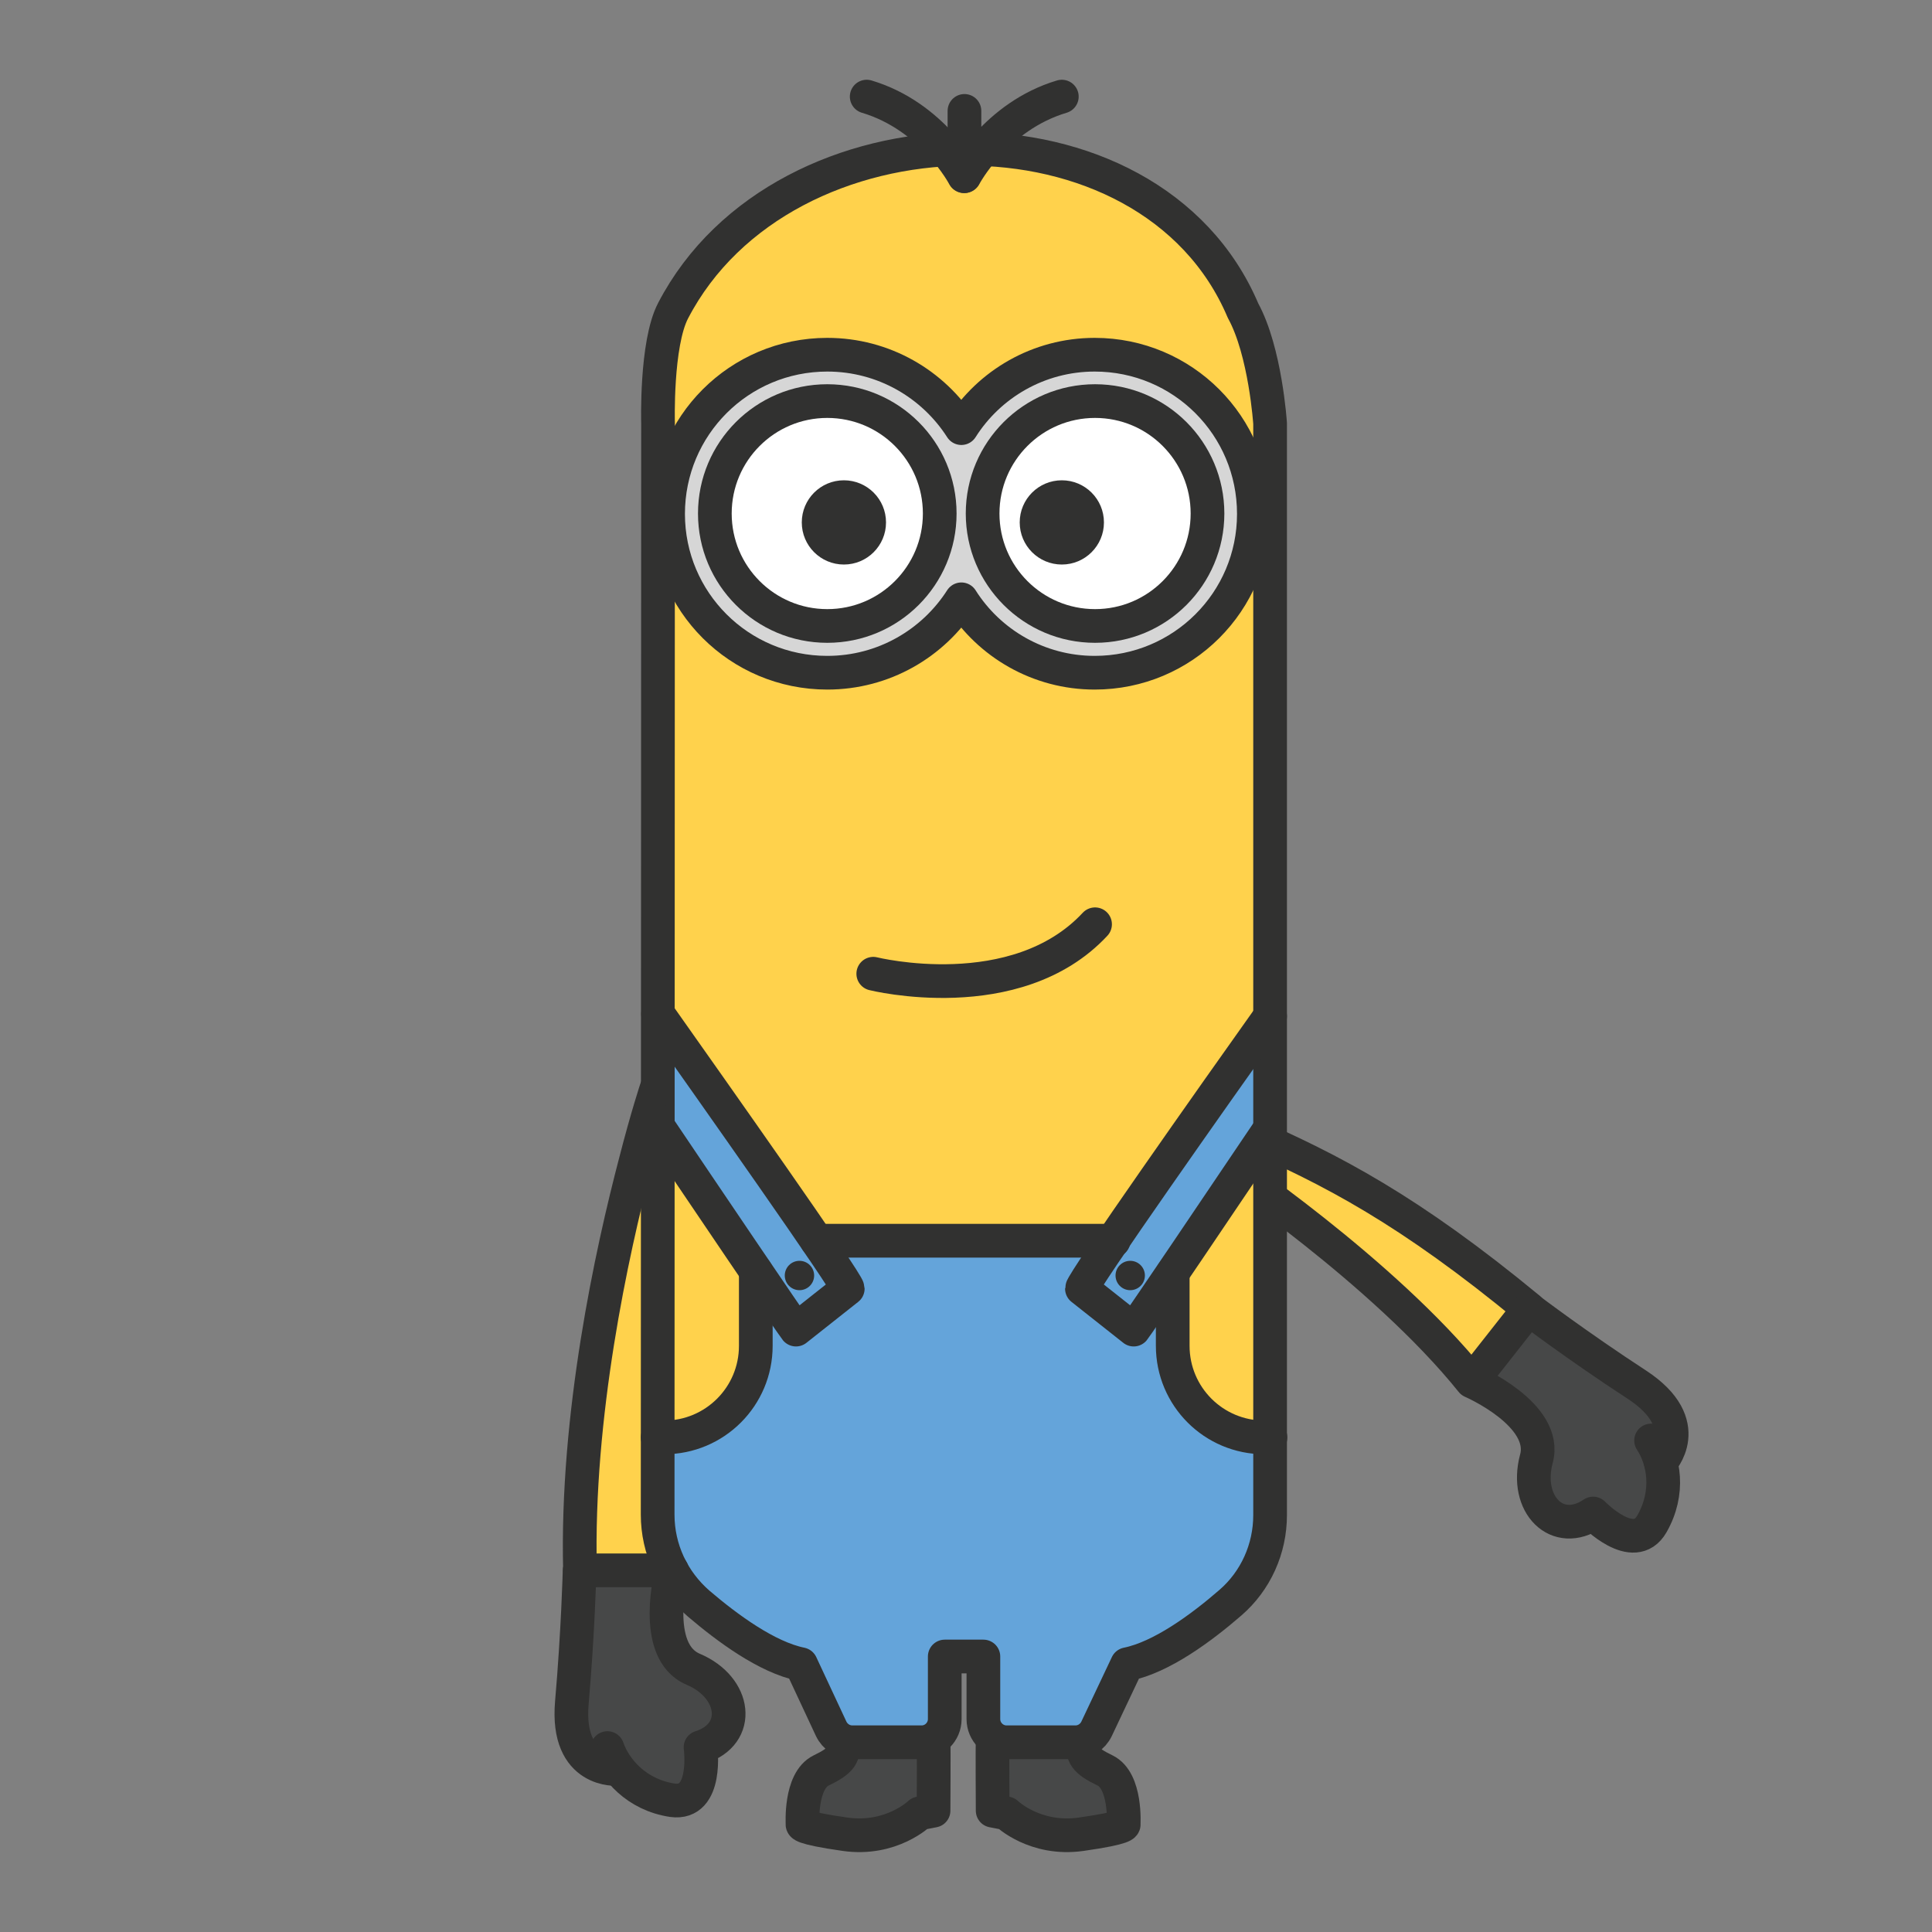 <?xml version="1.0" encoding="utf-8"?>
<!-- Generator: Adobe Illustrator 26.1.0, SVG Export Plug-In . SVG Version: 6.00 Build 0)  -->
<svg version="1.1" id="Livello_1" xmlns="http://www.w3.org/2000/svg" xmlns:xlink="http://www.w3.org/1999/xlink" x="0px" y="0px"
	 viewBox="0 0 500 500" style="enable-background:new 0 0 500 500;" xml:space="preserve">
<rect x="0" y="0" width="500" height="500" fill="#808080" stroke="none"/>
<style type="text/css">
	.st0{fill:#474848;}
	.st1{fill:#FFD24C;}
	.st2{fill:none;stroke:#313130;stroke-width:8.72;stroke-linecap:round;stroke-linejoin:round;stroke-miterlimit:10;}
	.st3{fill:#FFFFFF;}
	.st4{fill:#D6D6D6;}
	.st5{fill:#64A4DA;}
	.st6{fill:#313130;}
</style>
<g>
	<g>
		<path class="st0" d="M394.9,339.8c0,0,22.2,13.4,31,20.3c8.9,6.9,11.2,13.2,2.1,14.1c0,0,7.2,36.9-14.7,18.6
			c0,0-10.2,7.2-16.2-8.5c-6.1-15.7,2.9-16.4-15.8-26.5L394.9,339.8z"/>
		<path class="st1" d="M315.6,295.6l65.9,61.1l14.1-17.9C395.7,338.8,359.9,304,315.6,295.6z"/>
		<path class="st2" d="M380.9,357.5c-22.8-28.4-64.6-56.4-64.6-56.4s-0.6-11,5.8-8.2c22.4,9.7,42.7,20.3,73.6,45.8L380.9,357.5
			c0,0,19.9,8.6,16.7,20.1c-3.1,11.7,5.4,20.4,14.7,14.1c0,0,10.5,10.9,15.2,2.7c4.7-8.2,3.1-16.6-0.2-21.6"/>
		<path class="st2" d="M429.8,378.4c0,0,9.4-9.8-6.1-20c-15.5-10.1-28-19.6-28-19.6"/>
	</g>
	<g>
		<path class="st0" d="M256.9,450.9c-0.1,0.5,0,17.7,0,17.7l3.6,0.7c0,0,7.3,7.1,19.3,5.4c12-1.7,11-2.6,11-2.6s0.7-11.2-4.8-13.9
			c-5.4-2.6-5.9-4-5.7-7.3"/>
		<path class="st0" d="M241.6,450.9c0.1,0.5,0,17.7,0,17.7l-3.6,0.7c0,0-7.3,7.1-19.3,5.4c-12-1.7-11-2.6-11-2.6s-0.7-11.2,4.8-13.9
			c5.4-2.6,5.9-4,5.7-7.3"/>
		<path class="st0" d="M151.2,406.5c0,0-3.2,25.7-3.3,36.9c-0.1,11.2,3.4,17,9.8,10.4c0,0,24.5,28.5,23.7,0c0,0,12-3.5,3.4-18
			c-8.6-14.5-14.7-7.9-11-28.8L151.2,406.5z"/>
		<path class="st1" d="M169.8,285.4l1.6,121.1l-22.8,0C148.5,406.5,148.9,325.3,169.8,285.4z"/>
		<path class="st1" d="M328.7,392.1c0,8.7-3.7,17-10.3,22.7c-7.5,6.5-17.8,14.1-26.7,15.9l-7.9,16.7c-1,2.1-3.1,3.5-5.5,3.5h-17.8
			c-3.3,0-6-2.7-6-6v-16.2h-5h-5v16.2c0,3.3-2.7,6-6,6h-17.9c-2.4,0-4.5-1.4-5.5-3.5l-7.8-16.7c-8.8-1.8-19-9.3-26.5-15.7
			c-6.7-5.8-10.6-14.1-10.6-23l0.1-282.4c0,0-0.6-20.6,3.9-29.2c28.5-54.8,123.4-56.9,147.5,0c5.8,10.6,7,29.2,7,29.2L328.7,392.1z"
			/>
		<circle class="st3" cx="283.4" cy="132.9" r="28.1"/>
		<circle class="st3" cx="214.1" cy="132.9" r="28.1"/>
		<path class="st4" d="M283.3,91.7c-14.4,0-27.3,7.6-34.5,18.9c-7.3-11.3-20.2-18.9-34.8-18.9c-22.8,0-41.1,18.4-41.1,41.2
			c0,22.7,18.3,41.1,41.1,41.1c14.6,0,27.4-7.6,34.8-18.9c7.2,11.3,20.1,18.9,34.5,18.9c22.8,0,41.2-18.4,41.2-41.1
			C324.6,110.2,306.1,91.7,283.3,91.7z M214.1,162c-16.1,0-29-13-29-29c0-16.1,13-29.1,29-29.1s29.1,13.1,29.1,29.1
			C243.2,149,230.1,162,214.1,162z M283.3,162c-16.1,0-29-13-29-29c0-16.1,13-29.1,29-29.1c16.1,0,29.1,13.1,29.1,29.1
			C312.5,149,299.4,162,283.3,162z"/>
		<path class="st5" d="M195.6,321.1v29.7c0,0-3.3,21.5-25.4,21.2c0,0-15.7,41.6,37.1,58.7l9.1,20.2l25.1,0c0,0,3.8,2.8,3-22.2h10
			l0.2,17.4c0,0-0.5,4.7,8.8,4.7c9.3,0,14.8,0,14.8,0s6.1,0.8,13.4-20.2c0,0,33.2-5.2,36.1-31.4l0.9-27.3c0,0-33.1,2.3-27.1-50.9
			L195.6,321.1L195.6,321.1z"/>
		<path class="st5" d="M328.7,263c-14.1,19.8-48.7,68.9-48.7,70.5l13.4,10.6c1-1.2,24.1-35.4,35.2-51.9"/>
		<path class="st5" d="M170.3,262.4c13.7,19.4,49.1,69.5,49.1,71.1L206,344.1c-1-1.2-24.8-36.4-35.7-52.6v-0.1
			c-0.9-1.2-0.5-1.2-1.2-2.2"/>
		<circle class="st2" cx="283.4" cy="132.9" r="29.1"/>
		<circle class="st2" cx="214.1" cy="132.9" r="29.1"/>
		<path class="st2" d="M248.8,155.1c-7.3,11.4-20.1,19-34.7,19c-22.8,0-41.2-18.4-41.2-41.1c0-22.8,18.4-41.2,41.2-41.2
			c14.6,0,27.4,7.6,34.7,19c7.2-11.4,20-19,34.5-19c22.8,0,41.2,18.4,41.2,41.2c0,22.7-18.4,41.1-41.2,41.1
			C268.8,174.1,256,166.5,248.8,155.1z"/>
		<circle class="st6" cx="274.8" cy="135.2" r="10.9"/>
		<circle class="st6" cx="218.4" cy="135.2" r="10.9"/>
		<path class="st2" d="M170.2,372h1.7c13.1,0,23.7-10.6,23.7-23.7V329"/>
		<path class="st2" d="M328.7,392.1c0,8.7-3.7,17-10.3,22.7c-7.5,6.5-17.8,14.1-26.7,15.9l-7.9,16.7c-1,2.1-3.1,3.5-5.5,3.5h-17.8
			c-3.3,0-6-2.7-6-6v-16.2h-5h-5v16.2c0,3.3-2.7,6-6,6h-17.9c-2.4,0-4.5-1.4-5.5-3.5l-7.8-16.7c-8.8-1.8-19-9.3-26.5-15.7
			c-6.7-5.8-10.6-14.1-10.6-23l0.1-282.4c0,0-0.6-20.6,3.9-29.2c28.5-54.8,123.4-56.9,147.5,0c5.8,10.6,7,29.2,7,29.2L328.7,392.1z"
			/>
		<path class="st2" d="M303.5,329.5v18.8c0,13.1,10.6,23.7,23.7,23.7h1.6"/>
		<polyline class="st2" points="211.4,321.1 249.5,321.1 288.2,321.1 		"/>
		<path class="st2" d="M169.9,281.7c0,0-2.4,7.2-5.4,18.9c-6.2,23.6-15.4,65.7-14.4,105.8h23.8c0,0-5.6,20.9,5.5,25.6
			c11.1,4.7,12.6,16.8,1.9,20.2c0,0,2,15-7.3,13.7c-9.3-1.4-14.9-8-16.8-13.5"/>
		<path class="st2" d="M159.9,457.8c0,0-13.5,1.2-11.9-17.2c1.6-18.4,2-34.1,2-34.1"/>
		<circle class="st6" cx="292.5" cy="330.1" r="3.8"/>
		<circle class="st6" cx="206.9" cy="330.1" r="3.8"/>
		<path class="st2" d="M256.9,450.9c-0.1,0.5,0,17.7,0,17.7l3.6,0.7c0,0,7.3,7.1,19.3,5.4c12-1.7,11-2.6,11-2.6s0.7-11.2-4.8-13.9
			c-5.4-2.6-5.9-4-5.7-7.3"/>
		<path class="st2" d="M241.6,450.9c0.1,0.5,0,17.7,0,17.7l-3.6,0.7c0,0-7.3,7.1-19.3,5.4c-12-1.7-11-2.6-11-2.6s-0.7-11.2,4.8-13.9
			c5.4-2.6,5.9-4,5.7-7.3"/>
		<path class="st2" d="M226,252c0,0,36.9,9.2,57.4-12.8"/>
		<path class="st2" d="M274.8,25c-17.1,5.1-25.2,20.6-25.2,20.6V28.7"/>
		<path class="st2" d="M224.3,25c17.1,5.1,25.2,20.6,25.2,20.6"/>
		<path class="st2" d="M328.7,263c-14.1,19.8-48.7,68.9-48.7,70.5l13.4,10.6c1-1.2,24.1-35.4,35.2-51.9"/>
		<path class="st2" d="M170.3,262.4c13.7,19.4,49.1,69.5,49.1,71.1L206,344.1c-1-1.2-24.8-36.4-35.7-52.6v-0.1
			c-0.9-1.2-0.5-1.2-1.2-2.2"/>
	</g>
</g>
</svg>
